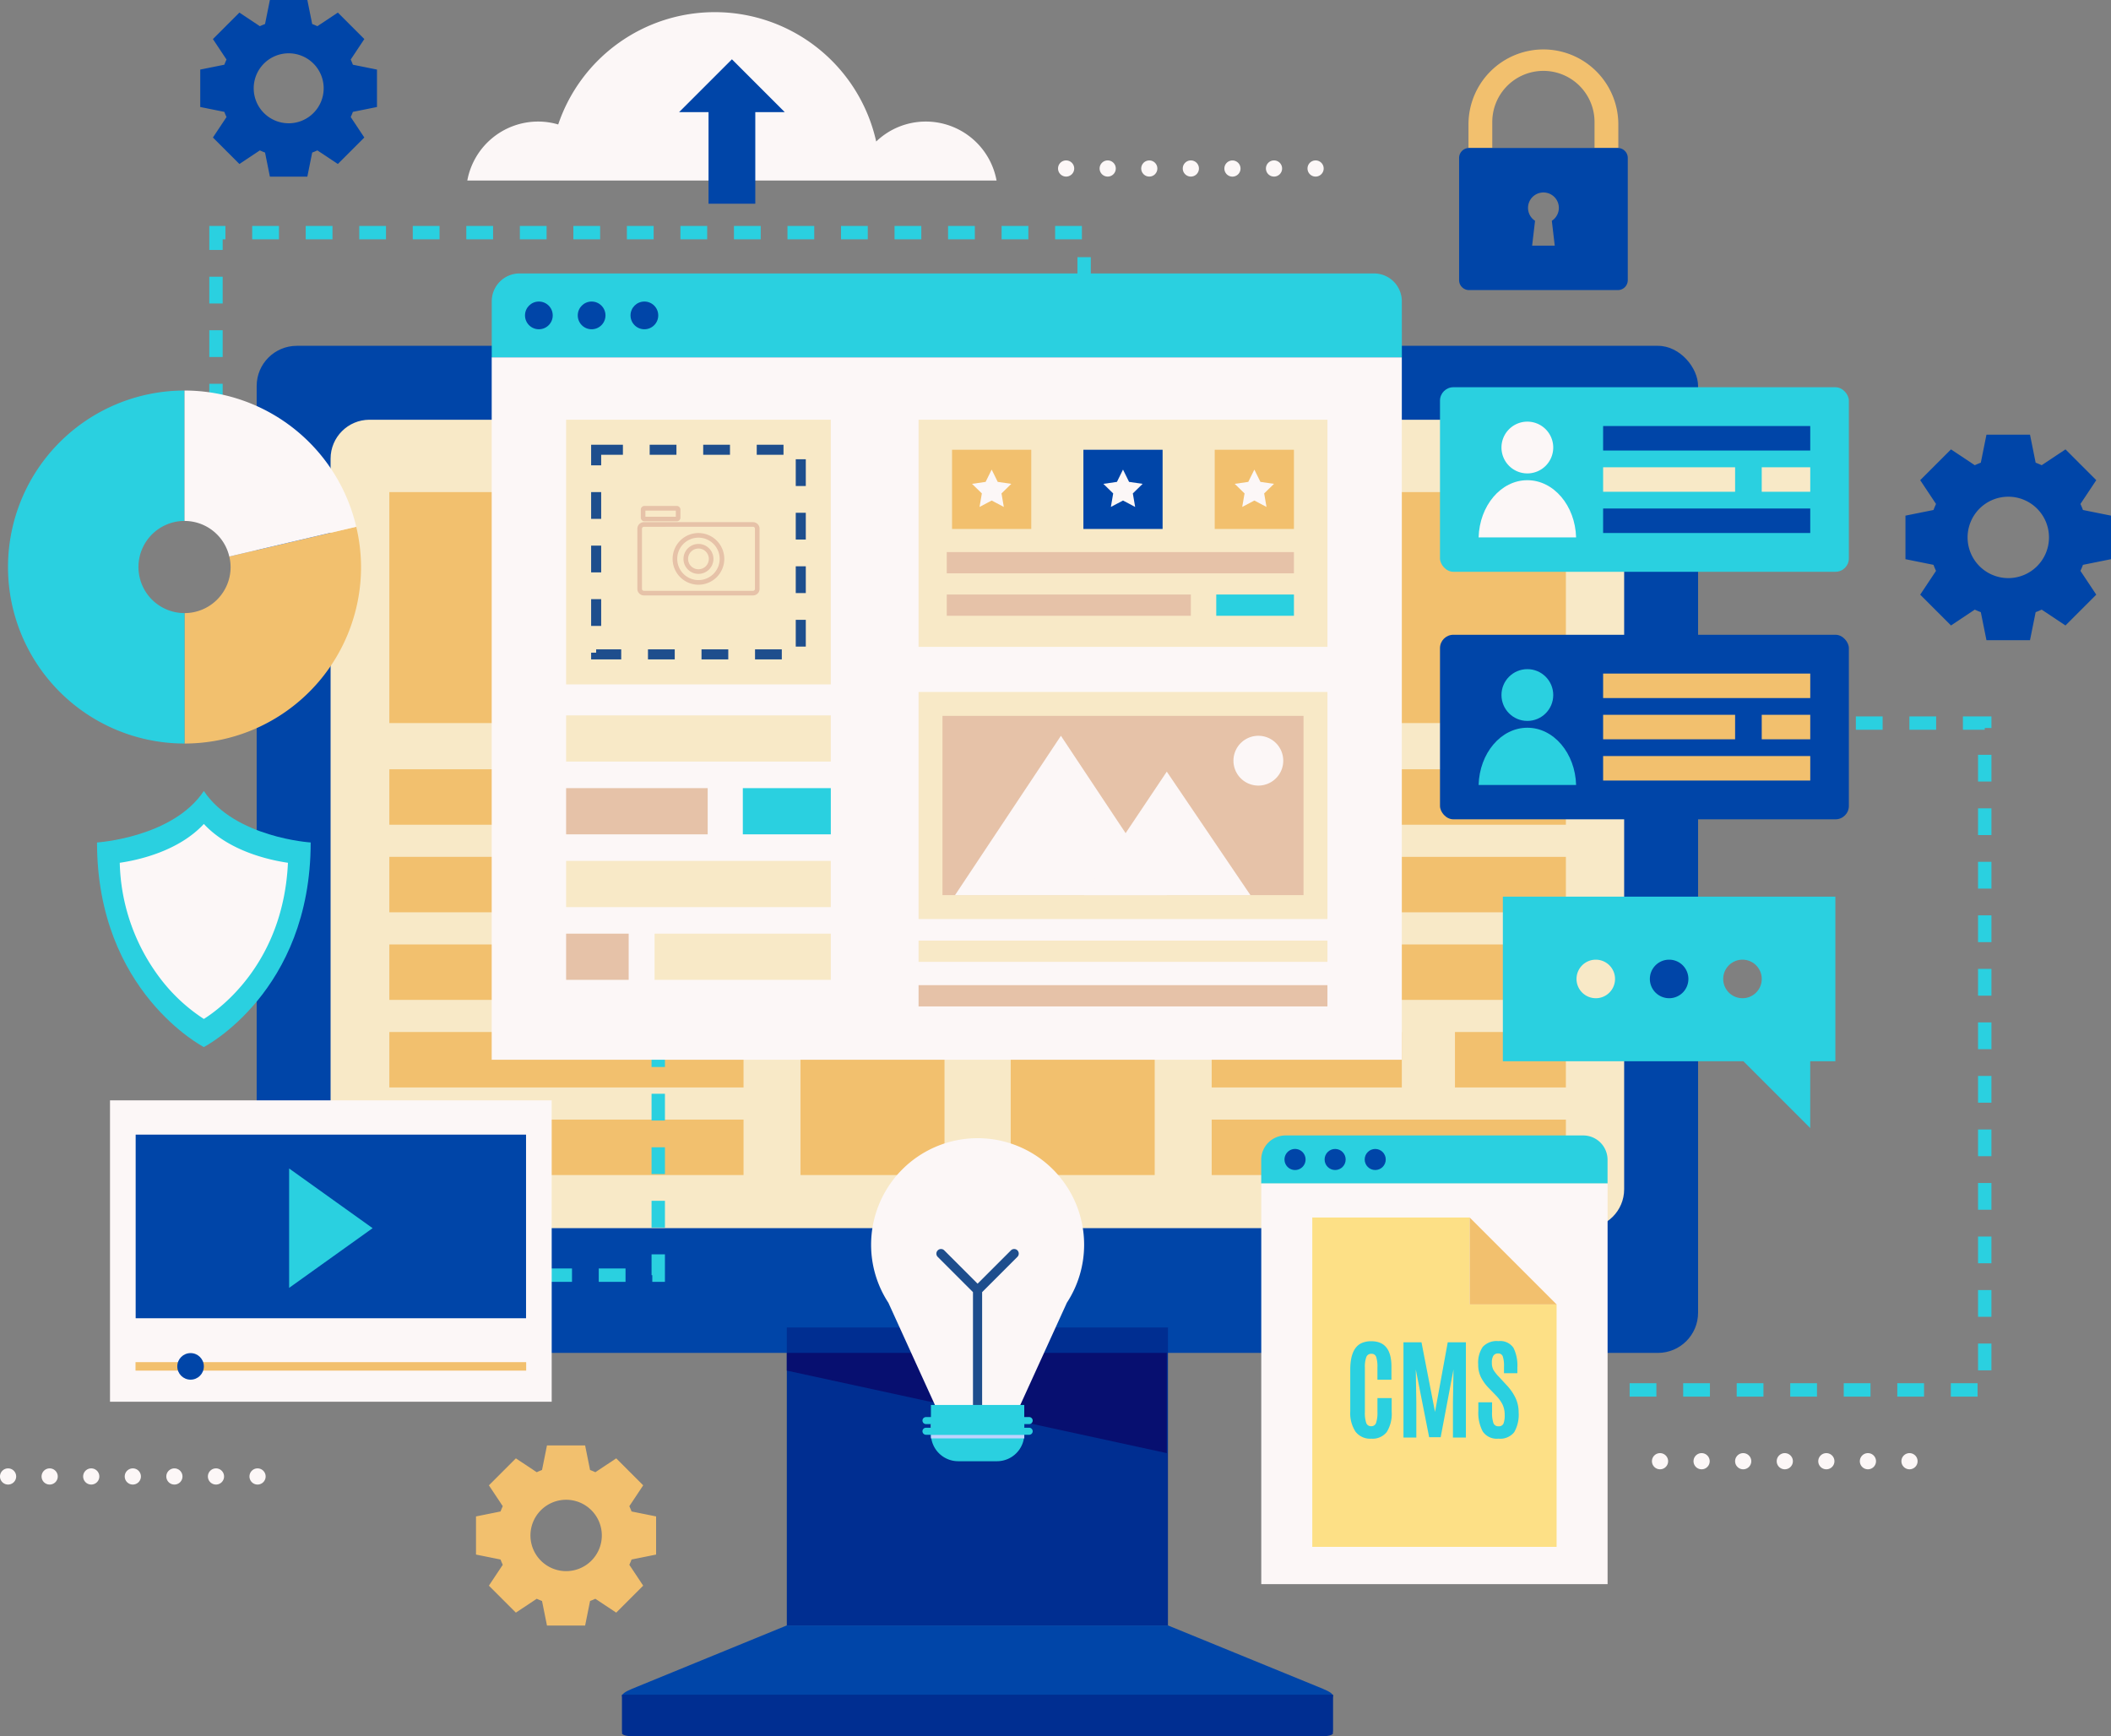 <svg xmlns="http://www.w3.org/2000/svg" width="230.703" height="189.766" viewBox="0 0 230.703 189.766">
  <rect x="0" y="0" width="230.703" height="189.766" fill="#808080" stroke="none"/>
  <g id="Grupo_86244" data-name="Grupo 86244" transform="translate(369.658 -26.038)">
    <g id="Grupo_86450" data-name="Grupo 86450" transform="translate(-369.658 26.038)">
      <g id="Grupo_86358" data-name="Grupo 86358" transform="translate(28.051 37.795)">
        <rect id="Rectángulo_15930" data-name="Rectángulo 15930" width="157.525" height="110.066" rx="4.387" fill="#0045a8"/>
        <g id="Grupo_86357" data-name="Grupo 86357" transform="translate(8.078 8.078)">
          <rect id="Rectángulo_15931" data-name="Rectángulo 15931" width="141.369" height="88.355" rx="4.255" fill="#f8e9c7"/>
          <g id="Grupo_86356" data-name="Grupo 86356" transform="translate(6.421 7.909)">
            <g id="Grupo_86349" data-name="Grupo 86349">
              <rect id="Rectángulo_15932" data-name="Rectángulo 15932" width="38.708" height="25.244" fill="#f2c06e"/>
              <rect id="Rectángulo_15933" data-name="Rectángulo 15933" width="38.708" height="6.059" transform="translate(0 30.294)" fill="#f2c06e"/>
              <rect id="Rectángulo_15934" data-name="Rectángulo 15934" width="38.708" height="6.059" transform="translate(0 39.865)" fill="#f2c06e"/>
              <rect id="Rectángulo_15935" data-name="Rectángulo 15935" width="38.708" height="6.059" transform="translate(0 49.438)" fill="#f2c06e"/>
              <rect id="Rectángulo_15936" data-name="Rectángulo 15936" width="38.708" height="6.059" transform="translate(0 59.009)" fill="#f2c06e"/>
              <g id="Grupo_86348" data-name="Grupo 86348" transform="translate(0 68.581)">
                <rect id="Rectángulo_15937" data-name="Rectángulo 15937" width="11.187" height="6.059" fill="#f2c06e"/>
                <rect id="Rectángulo_15938" data-name="Rectángulo 15938" width="23.735" height="6.059" transform="translate(14.974)" fill="#f2c06e"/>
              </g>
            </g>
            <g id="Grupo_86352" data-name="Grupo 86352" transform="translate(44.935)">
              <g id="Grupo_86350" data-name="Grupo 86350" transform="translate(0 59.009)">
                <rect id="Rectángulo_15939" data-name="Rectángulo 15939" width="15.736" height="15.631" fill="#f2c06e"/>
                <rect id="Rectángulo_15940" data-name="Rectángulo 15940" width="15.736" height="15.631" transform="translate(22.972)" fill="#f2c06e"/>
              </g>
              <g id="Grupo_86351" data-name="Grupo 86351">
                <rect id="Rectángulo_15941" data-name="Rectángulo 15941" width="38.708" height="6.059" transform="translate(0 30.294)" fill="#f2c06e"/>
                <rect id="Rectángulo_15942" data-name="Rectángulo 15942" width="38.708" height="6.059" transform="translate(0 39.865)" fill="#f2c06e"/>
                <rect id="Rectángulo_15943" data-name="Rectángulo 15943" width="38.708" height="6.059" transform="translate(0 49.438)" fill="#f2c06e"/>
                <rect id="Rectángulo_15944" data-name="Rectángulo 15944" width="38.708" height="25.244" fill="#f2c06e"/>
              </g>
            </g>
            <g id="Grupo_86355" data-name="Grupo 86355" transform="translate(89.871)">
              <g id="Grupo_86354" data-name="Grupo 86354" transform="translate(0 30.294)">
                <rect id="Rectángulo_15945" data-name="Rectángulo 15945" width="38.708" height="6.059" fill="#f2c06e"/>
                <rect id="Rectángulo_15946" data-name="Rectángulo 15946" width="38.708" height="6.059" transform="translate(0 9.572)" fill="#f2c06e"/>
                <rect id="Rectángulo_15947" data-name="Rectángulo 15947" width="38.708" height="6.059" transform="translate(0 19.144)" fill="#f2c06e"/>
                <g id="Grupo_86353" data-name="Grupo 86353" transform="translate(0 28.715)">
                  <rect id="Rectángulo_15948" data-name="Rectángulo 15948" width="20.779" height="6.059" fill="#f2c06e"/>
                  <rect id="Rectángulo_15949" data-name="Rectángulo 15949" width="12.122" height="6.059" transform="translate(26.585)" fill="#f2c06e"/>
                </g>
                <rect id="Rectángulo_15950" data-name="Rectángulo 15950" width="38.708" height="6.059" transform="translate(0 38.288)" fill="#f2c06e"/>
              </g>
              <rect id="Rectángulo_15951" data-name="Rectángulo 15951" width="38.708" height="25.244" fill="#f2c06e"/>
            </g>
          </g>
        </g>
      </g>
      <g id="Grupo_86361" data-name="Grupo 86361" transform="translate(67.97 145.083)">
        <g id="Grupo_86360" data-name="Grupo 86360">
          <rect id="Rectángulo_15952" data-name="Rectángulo 15952" width="41.653" height="32.565" transform="translate(18.018)" fill="#002e91"/>
          <g id="Grupo_86359" data-name="Grupo 86359" transform="translate(0 32.565)">
            <path id="Trazado_139939" data-name="Trazado 139939" d="M-214.585,283.3h-38.624l-16.924,6.932c-1.542.631-1.44,1.147.226,1.147h75.076c1.667,0,1.767-.516.226-1.147l-16.95-6.932Z" transform="translate(271.226 -283.303)" fill="#0045a8"/>
            <path id="Trazado_139940" data-name="Trazado 139940" d="M-193.511,294.264h-77.715v4.044h.047c-.2.3.233.5,1.272.5h75.076c1.04,0,1.469-.2,1.272-.5h.048Z" transform="translate(271.226 -286.695)" fill="#002e91"/>
          </g>
        </g>
        <path id="Trazado_139941" data-name="Trazado 139941" d="M-245.134,240.165V242.1l41.527,9.02V240.165Z" transform="translate(263.151 -237.388)" fill="#070f70"/>
      </g>
      <g id="Grupo_86449" data-name="Grupo 86449">
        <g id="Grupo_86365" data-name="Grupo 86365" transform="translate(0 17.532)">
          <g id="Grupo_86362" data-name="Grupo 86362" transform="translate(115.629)">
            <path id="Trazado_139942" data-name="Trazado 139942" d="M-200.441,52.311a.883.883,0,0,1-.883.884.884.884,0,0,1-.884-.884.884.884,0,0,1,.884-.883A.883.883,0,0,1-200.441,52.311Z" transform="translate(202.208 -51.428)" fill="#fcf7f7"/>
            <path id="Trazado_139943" data-name="Trazado 139943" d="M-193.86,52.311a.884.884,0,0,1-.884.884.884.884,0,0,1-.883-.884.884.884,0,0,1,.883-.883A.884.884,0,0,1-193.86,52.311Z" transform="translate(200.171 -51.428)" fill="#fcf7f7"/>
            <circle id="Elipse_4436" data-name="Elipse 4436" cx="0.884" cy="0.884" r="0.884" transform="translate(9.088)" fill="#fcf7f7"/>
            <path id="Trazado_139944" data-name="Trazado 139944" d="M-180.7,52.311a.884.884,0,0,1-.884.884.884.884,0,0,1-.883-.884.884.884,0,0,1,.883-.883A.884.884,0,0,1-180.7,52.311Z" transform="translate(196.098 -51.428)" fill="#fcf7f7"/>
            <path id="Trazado_139945" data-name="Trazado 139945" d="M-174.119,52.311A.884.884,0,0,1-175,53.2a.884.884,0,0,1-.884-.884.884.884,0,0,1,.884-.883A.884.884,0,0,1-174.119,52.311Z" transform="translate(194.062 -51.428)" fill="#fcf7f7"/>
            <path id="Trazado_139946" data-name="Trazado 139946" d="M-167.538,52.311a.884.884,0,0,1-.884.884.884.884,0,0,1-.883-.884.884.884,0,0,1,.883-.883A.884.884,0,0,1-167.538,52.311Z" transform="translate(192.025 -51.428)" fill="#fcf7f7"/>
            <path id="Trazado_139947" data-name="Trazado 139947" d="M-160.958,52.311a.884.884,0,0,1-.883.884.884.884,0,0,1-.884-.884.884.884,0,0,1,.884-.883A.884.884,0,0,1-160.958,52.311Z" transform="translate(189.989 -51.428)" fill="#fcf7f7"/>
          </g>
          <g id="Grupo_86363" data-name="Grupo 86363" transform="translate(0 142.95)">
            <path id="Trazado_139948" data-name="Trazado 139948" d="M-367.891,259.327a.884.884,0,0,1-.883.884.884.884,0,0,1-.884-.884.884.884,0,0,1,.884-.883A.884.884,0,0,1-367.891,259.327Z" transform="translate(369.658 -258.444)" fill="#fcf7f7"/>
            <path id="Trazado_139949" data-name="Trazado 139949" d="M-361.31,259.327a.884.884,0,0,1-.884.884.884.884,0,0,1-.884-.884.884.884,0,0,1,.884-.883A.884.884,0,0,1-361.31,259.327Z" transform="translate(367.622 -258.444)" fill="#fcf7f7"/>
            <path id="Trazado_139950" data-name="Trazado 139950" d="M-354.73,259.327a.884.884,0,0,1-.884.884.884.884,0,0,1-.883-.884.883.883,0,0,1,.883-.883A.884.884,0,0,1-354.73,259.327Z" transform="translate(365.585 -258.444)" fill="#fcf7f7"/>
            <path id="Trazado_139951" data-name="Trazado 139951" d="M-348.15,259.327a.883.883,0,0,1-.883.884.884.884,0,0,1-.884-.884.884.884,0,0,1,.884-.883A.883.883,0,0,1-348.15,259.327Z" transform="translate(363.549 -258.444)" fill="#fcf7f7"/>
            <path id="Trazado_139952" data-name="Trazado 139952" d="M-341.569,259.327a.884.884,0,0,1-.884.884.884.884,0,0,1-.883-.884.884.884,0,0,1,.883-.883A.884.884,0,0,1-341.569,259.327Z" transform="translate(361.512 -258.444)" fill="#fcf7f7"/>
            <path id="Trazado_139953" data-name="Trazado 139953" d="M-334.989,259.327a.883.883,0,0,1-.883.884.884.884,0,0,1-.884-.884.884.884,0,0,1,.884-.883A.883.883,0,0,1-334.989,259.327Z" transform="translate(359.476 -258.444)" fill="#fcf7f7"/>
            <path id="Trazado_139954" data-name="Trazado 139954" d="M-328.408,259.327a.884.884,0,0,1-.884.884.884.884,0,0,1-.883-.884.884.884,0,0,1,.883-.883A.884.884,0,0,1-328.408,259.327Z" transform="translate(357.439 -258.444)" fill="#fcf7f7"/>
          </g>
          <g id="Grupo_86364" data-name="Grupo 86364" transform="translate(180.535 141.283)">
            <path id="Trazado_139955" data-name="Trazado 139955" d="M-106.445,256.914a.884.884,0,0,1-.883.883.884.884,0,0,1-.884-.883.884.884,0,0,1,.884-.884A.884.884,0,0,1-106.445,256.914Z" transform="translate(108.212 -256.03)" fill="#fcf7f7"/>
            <path id="Trazado_139956" data-name="Trazado 139956" d="M-99.864,256.914a.884.884,0,0,1-.884.883.884.884,0,0,1-.883-.883.884.884,0,0,1,.883-.884A.884.884,0,0,1-99.864,256.914Z" transform="translate(106.175 -256.03)" fill="#fcf7f7"/>
            <path id="Trazado_139957" data-name="Trazado 139957" d="M-93.284,256.914a.884.884,0,0,1-.883.883.884.884,0,0,1-.884-.883.884.884,0,0,1,.884-.884A.884.884,0,0,1-93.284,256.914Z" transform="translate(104.139 -256.03)" fill="#fcf7f7"/>
            <path id="Trazado_139958" data-name="Trazado 139958" d="M-86.7,256.914a.884.884,0,0,1-.884.883.884.884,0,0,1-.883-.883.884.884,0,0,1,.883-.884A.884.884,0,0,1-86.7,256.914Z" transform="translate(102.102 -256.03)" fill="#fcf7f7"/>
            <path id="Trazado_139959" data-name="Trazado 139959" d="M-80.123,256.914a.884.884,0,0,1-.883.883.884.884,0,0,1-.884-.883.884.884,0,0,1,.884-.884A.884.884,0,0,1-80.123,256.914Z" transform="translate(100.066 -256.03)" fill="#fcf7f7"/>
            <path id="Trazado_139960" data-name="Trazado 139960" d="M-73.542,256.914a.884.884,0,0,1-.884.883.884.884,0,0,1-.883-.883.884.884,0,0,1,.883-.884A.884.884,0,0,1-73.542,256.914Z" transform="translate(98.029 -256.03)" fill="#fcf7f7"/>
            <path id="Trazado_139961" data-name="Trazado 139961" d="M-66.962,256.914a.884.884,0,0,1-.883.883.884.884,0,0,1-.884-.883.884.884,0,0,1,.884-.884A.884.884,0,0,1-66.962,256.914Z" transform="translate(95.993 -256.03)" fill="#fcf7f7"/>
          </g>
        </g>
        <rect id="Rectángulo_15953" data-name="Rectángulo 15953" width="10.204" height="0.397" transform="translate(101.738 155.642)" fill="#bed3fd" style="mix-blend-mode: multiply;isolation: isolate"/>
        <g id="Grupo_86375" data-name="Grupo 86375" transform="translate(21.899)">
          <g id="Grupo_86372" data-name="Grupo 86372">
            <g id="Grupo_86367" data-name="Grupo 86367">
              <g id="Grupo_86366" data-name="Grupo 86366">
                <path id="Trazado_139962" data-name="Trazado 139962" d="M-318.645,37.733V33.642l-2.634-.531h0c-.07-.193-.151-.381-.236-.566l0,0,1.487-2.238-2.893-2.893-2.238,1.487,0,0c-.185-.086-.374-.166-.566-.237h0l-.531-2.634h-4.091l-.531,2.634h0c-.193.07-.381.151-.566.237l0,0-2.238-1.487-2.893,2.893,1.487,2.238,0,0c-.086.185-.166.374-.237.566h0l-2.634.531v4.091l2.634.531h0c.07.193.151.381.237.566l0,0-1.487,2.238,2.893,2.893,2.238-1.487,0,0c.185.086.374.166.566.237h0l.531,2.634h4.091l.531-2.634h0c.193-.07.381-.151.566-.237l0,0,2.238,1.487,2.893-2.893-1.487-2.238,0,0c.086-.185.166-.374.236-.566h0Zm-9.649,1.778a3.824,3.824,0,0,1-3.824-3.823,3.824,3.824,0,0,1,3.824-3.824,3.824,3.824,0,0,1,3.823,3.824A3.823,3.823,0,0,1-328.295,39.512Z" transform="translate(337.945 -26.038)" fill="#0045a8"/>
              </g>
            </g>
            <g id="Grupo_86369" data-name="Grupo 86369" transform="translate(186.356 47.51)">
              <g id="Grupo_86368" data-name="Grupo 86368" transform="translate(0)">
                <path id="Trazado_139963" data-name="Trazado 139963" d="M-45.622,108.445v-4.759l-3.064-.617h0c-.082-.224-.175-.443-.276-.659l0,0,1.73-2.6-3.365-3.365-2.6,1.73,0,0c-.215-.1-.434-.193-.659-.275h0l-.618-3.065h-4.758l-.618,3.065h0c-.224.082-.443.175-.659.275l0,0-2.6-1.73-3.365,3.365,1.73,2.6,0,0c-.1.215-.193.434-.276.659h0l-3.064.617v4.759l3.064.618h0c.082.224.175.443.276.659l0,0-1.73,2.6,3.365,3.366,2.6-1.73,0,0c.215.1.434.193.659.276h0l.618,3.064h4.758l.618-3.064h0c.224-.083.444-.175.659-.276l0,0,2.6,1.73,3.365-3.366-1.73-2.6,0,0c.1-.215.193-.434.276-.659h0Zm-11.225,2.068a4.448,4.448,0,0,1-4.448-4.448,4.448,4.448,0,0,1,4.448-4.448,4.447,4.447,0,0,1,4.448,4.448A4.447,4.447,0,0,1-56.846,110.513Z" transform="translate(68.07 -94.841)" fill="#0045a8"/>
              </g>
            </g>
            <g id="Grupo_86371" data-name="Grupo 86371" transform="translate(30.138 157.984)">
              <g id="Grupo_86370" data-name="Grupo 86370" transform="translate(0 0)">
                <path id="Trazado_139964" data-name="Trazado 139964" d="M-274.634,266.742v-4.169l-2.684-.541h0c-.072-.2-.153-.389-.241-.577l0,0,1.515-2.28-2.948-2.948-2.281,1.515,0,0c-.188-.088-.38-.169-.577-.241h0l-.541-2.684h-4.169l-.541,2.684h0c-.2.072-.389.153-.577.241l0,0-2.281-1.515-2.948,2.948,1.516,2.28,0,0c-.088.188-.169.38-.242.577h0l-2.684.541v4.169l2.684.541h0c.072.2.154.389.242.577l0,0-1.516,2.28,2.948,2.948,2.281-1.515,0,0c.189.088.381.169.577.241h0l.541,2.684h4.169l.541-2.684h0c.2-.072.388-.153.577-.241l0,0,2.281,1.515,2.948-2.948-1.515-2.28,0,0c.088-.189.169-.38.241-.577h0Zm-9.832,1.811a3.9,3.9,0,0,1-3.9-3.9,3.9,3.9,0,0,1,3.9-3.9,3.9,3.9,0,0,1,3.9,3.9A3.9,3.9,0,0,1-284.467,268.553Z" transform="translate(294.3 -254.825)" fill="#f2c06e"/>
              </g>
            </g>
          </g>
          <g id="Grupo_86373" data-name="Grupo 86373" transform="translate(137.561 5.402)">
            <path id="Trazado_139965" data-name="Trazado 139965" d="M-129.058,33.861h0a8.192,8.192,0,0,0-8.192,8.192v2.582h2.6V41.792a5.587,5.587,0,0,1,5.587-5.587h0a5.587,5.587,0,0,1,5.588,5.587v2.843h2.6V42.053A8.192,8.192,0,0,0-129.058,33.861Z" transform="translate(138.275 -33.861)" fill="#f2c06e"/>
            <path id="Trazado_139966" data-name="Trazado 139966" d="M-121.386,49.464h-16.263a1.086,1.086,0,0,0-1.085,1.086V63.906a1.086,1.086,0,0,0,1.085,1.086h16.263a1.086,1.086,0,0,0,1.085-1.086V50.55A1.086,1.086,0,0,0-121.386,49.464Zm-6.895,10.669h-2.473l.32-2.714a1.684,1.684,0,0,1-.768-1.412,1.684,1.684,0,0,1,1.684-1.684,1.684,1.684,0,0,1,1.685,1.684,1.682,1.682,0,0,1-.768,1.412Z" transform="translate(138.734 -38.69)" fill="#0045a8"/>
          </g>
          <g id="Grupo_86374" data-name="Grupo 86374" transform="translate(29.169 1.328)">
            <path id="Trazado_139967" data-name="Trazado 139967" d="M-237.862,46.36H-295.7a7.873,7.873,0,0,1,7.734-6.442,7.718,7.718,0,0,1,2.2.319A18.056,18.056,0,0,1-268.65,27.961,18.068,18.068,0,0,1-251.015,42.1a7.812,7.812,0,0,1,5.425-2.182A7.865,7.865,0,0,1-237.862,46.36Z" transform="translate(295.703 -27.961)" fill="#fcf7f7"/>
            <path id="Trazado_139968" data-name="Trazado 139968" d="M-250.635,41.2l-5.775-5.775-5.775,5.775h3.22V51.21h5.11V41.2Z" transform="translate(285.33 -30.271)" fill="#0045a8"/>
          </g>
        </g>
        <g id="Grupo_86401" data-name="Grupo 86401" transform="translate(137.839 42.322)">
          <path id="Trazado_139969" data-name="Trazado 139969" d="M-120.216,213.364h44.657V140.481H-94.627" transform="translate(154.624 -103.777)" fill="none" stroke="#2ad0e0" stroke-miterlimit="10" stroke-width="1.462" stroke-dasharray="2.925 2.925"/>
          <g id="Grupo_86376" data-name="Grupo 86376" transform="translate(26.402 55.674)">
            <path id="Trazado_139970" data-name="Trazado 139970" d="M-131.81,167.953v17.992h26.292l7.3,7.3v-7.3h2.747V167.953Zm10.156,11.1a2.106,2.106,0,0,1-2.106-2.106,2.106,2.106,0,0,1,2.106-2.106,2.106,2.106,0,0,1,2.105,2.106A2.105,2.105,0,0,1-121.654,179.055Zm8.016,0a2.106,2.106,0,0,1-2.106-2.106,2.106,2.106,0,0,1,2.106-2.106,2.106,2.106,0,0,1,2.105,2.106A2.105,2.105,0,0,1-113.639,179.055Zm8.016,0a2.106,2.106,0,0,1-2.106-2.106,2.106,2.106,0,0,1,2.106-2.106,2.106,2.106,0,0,1,2.105,2.106A2.105,2.105,0,0,1-105.623,179.055Z" transform="translate(131.81 -167.953)" fill="#2ad0e0"/>
          </g>
          <g id="Grupo_86382" data-name="Grupo 86382" transform="translate(19.533)">
            <g id="Grupo_86381" data-name="Grupo 86381">
              <rect id="Rectángulo_15954" data-name="Rectángulo 15954" width="44.683" height="20.169" rx="1.462" fill="#2ad0e0"/>
              <g id="Grupo_86380" data-name="Grupo 86380" transform="translate(4.22 3.757)">
                <g id="Grupo_86377" data-name="Grupo 86377">
                  <path id="Trazado_139971" data-name="Trazado 139971" d="M-126.37,95.6a2.829,2.829,0,0,1-2.829,2.829,2.829,2.829,0,0,1-2.828-2.829,2.829,2.829,0,0,1,2.828-2.829A2.829,2.829,0,0,1-126.37,95.6Z" transform="translate(134.525 -92.768)" fill="#fcf7f7"/>
                  <path id="Trazado_139972" data-name="Trazado 139972" d="M-124.991,108.293c-.1-3.473-2.442-6.253-5.327-6.253s-5.229,2.781-5.327,6.253Z" transform="translate(135.645 -95.637)" fill="#fcf7f7"/>
                </g>
                <g id="Grupo_86379" data-name="Grupo 86379" transform="translate(13.607 0.483)">
                  <rect id="Rectángulo_15955" data-name="Rectángulo 15955" width="22.636" height="2.677" fill="#0045a8"/>
                  <g id="Grupo_86378" data-name="Grupo 86378" transform="translate(0 4.507)">
                    <rect id="Rectángulo_15956" data-name="Rectángulo 15956" width="14.424" height="2.677" fill="#f8e9c7"/>
                    <rect id="Rectángulo_15957" data-name="Rectángulo 15957" width="5.302" height="2.677" transform="translate(17.334)" fill="#f8e9c7"/>
                  </g>
                  <rect id="Rectángulo_15958" data-name="Rectángulo 15958" width="22.636" height="2.677" transform="translate(0 9.014)" fill="#0045a8"/>
                </g>
              </g>
            </g>
          </g>
          <g id="Grupo_86389" data-name="Grupo 86389" transform="translate(19.533 27.053)">
            <g id="Grupo_86388" data-name="Grupo 86388">
              <rect id="Rectángulo_15959" data-name="Rectángulo 15959" width="44.683" height="20.169" rx="1.462" fill="#0045a8"/>
              <g id="Grupo_86387" data-name="Grupo 86387" transform="translate(4.22 3.757)">
                <g id="Grupo_86384" data-name="Grupo 86384">
                  <g id="Grupo_86383" data-name="Grupo 86383">
                    <circle id="Elipse_4437" data-name="Elipse 4437" cx="2.829" cy="2.829" r="2.829" transform="translate(2.498)" fill="#2ad0e0"/>
                    <path id="Trazado_139973" data-name="Trazado 139973" d="M-124.991,147.47c-.1-3.473-2.442-6.253-5.327-6.253s-5.229,2.781-5.327,6.253Z" transform="translate(135.645 -134.814)" fill="#2ad0e0"/>
                  </g>
                </g>
                <g id="Grupo_86386" data-name="Grupo 86386" transform="translate(13.607 0.483)">
                  <rect id="Rectángulo_15960" data-name="Rectángulo 15960" width="22.636" height="2.677" fill="#f2c06e"/>
                  <g id="Grupo_86385" data-name="Grupo 86385" transform="translate(0 4.507)">
                    <rect id="Rectángulo_15961" data-name="Rectángulo 15961" width="14.424" height="2.677" fill="#f2c06e"/>
                    <rect id="Rectángulo_15962" data-name="Rectángulo 15962" width="5.302" height="2.677" transform="translate(17.334)" fill="#f2c06e"/>
                  </g>
                  <rect id="Rectángulo_15963" data-name="Rectángulo 15963" width="22.636" height="2.677" transform="translate(0 9.014)" fill="#f2c06e"/>
                </g>
              </g>
            </g>
          </g>
          <g id="Grupo_86400" data-name="Grupo 86400" transform="translate(0 81.774)">
            <g id="Grupo_86399" data-name="Grupo 86399">
              <g id="Grupo_86392" data-name="Grupo 86392">
                <g id="Grupo_86390" data-name="Grupo 86390">
                  <path id="Trazado_139974" data-name="Trazado 139974" d="M-132.2,208.409a2.659,2.659,0,0,0-2.659-2.659h-32.531a2.659,2.659,0,0,0-2.659,2.659V211H-132.2Z" transform="translate(170.044 -205.75)" fill="#2ad0e0"/>
                  <rect id="Rectángulo_15964" data-name="Rectángulo 15964" width="37.848" height="43.785" transform="translate(0 5.252)" fill="#fcf7f7"/>
                </g>
                <g id="Grupo_86391" data-name="Grupo 86391" transform="translate(2.54 1.475)">
                  <path id="Trazado_139975" data-name="Trazado 139975" d="M-164.063,209.037a1.151,1.151,0,0,1-1.151,1.151,1.151,1.151,0,0,1-1.151-1.151,1.151,1.151,0,0,1,1.151-1.151A1.151,1.151,0,0,1-164.063,209.037Z" transform="translate(166.365 -207.886)" fill="#0045a8"/>
                  <circle id="Elipse_4438" data-name="Elipse 4438" cx="1.151" cy="1.151" r="1.151" transform="translate(4.382)" fill="#0045a8"/>
                  <circle id="Elipse_4439" data-name="Elipse 4439" cx="1.151" cy="1.151" r="1.151" transform="translate(8.763)" fill="#0045a8"/>
                </g>
              </g>
              <g id="Grupo_86398" data-name="Grupo 86398" transform="translate(5.573 8.96)">
                <g id="Grupo_86395" data-name="Grupo 86395">
                  <g id="Grupo_86394" data-name="Grupo 86394">
                    <g id="Grupo_86393" data-name="Grupo 86393">
                      <path id="Trazado_139976" data-name="Trazado 139976" d="M-135.271,228.23v26.5h-26.7v-36h17.2v9.5Z" transform="translate(161.973 -218.725)" fill="#fde086"/>
                      <path id="Trazado_139977" data-name="Trazado 139977" d="M-127.563,228.23h-9.5v-9.5Z" transform="translate(154.266 -218.725)" fill="#f2c06e"/>
                    </g>
                  </g>
                </g>
                <g id="Grupo_86397" data-name="Grupo 86397" transform="translate(4.151 13.523)">
                  <g id="Grupo_86396" data-name="Grupo 86396">
                    <path id="Trazado_139978" data-name="Trazado 139978" d="M-151.974,248.242a1.969,1.969,0,0,1-1.692.725,2.006,2.006,0,0,1-1.724-.772,3.7,3.7,0,0,1-.571-2.222v-4.538q0-2.325,1.219-2.905a2.535,2.535,0,0,1,1.089-.213q2.195,0,2.194,2.769v1.431h-1.532v-1.331a3.439,3.439,0,0,0-.136-1.15.52.52,0,0,0-.532-.346.552.552,0,0,0-.55.367,3.087,3.087,0,0,0-.154,1.124v4.863a3.457,3.457,0,0,0,.148,1.2.536.536,0,0,0,.538.361.538.538,0,0,0,.539-.367,3.543,3.543,0,0,0,.148-1.213v-1.491h1.556v1.474A3.752,3.752,0,0,1-151.974,248.242Z" transform="translate(155.962 -238.311)" fill="#2ad0e0"/>
                    <path id="Trazado_139979" data-name="Trazado 139979" d="M-147.539,248.9V238.488h1.97l1.479,7.609,1.39-7.609h1.983V248.9h-1.414V245.02l.059-3.562-1.4,7.4h-1.26l-1.461-7.4.059,3.562V248.9Z" transform="translate(153.355 -238.364)" fill="#2ad0e0"/>
                    <path id="Trazado_139980" data-name="Trazado 139980" d="M-135.695,245.917v-.929h1.5v1.047a3.5,3.5,0,0,0,.148,1.222.55.55,0,0,0,.557.352.535.535,0,0,0,.541-.29,2.451,2.451,0,0,0,.133-.947,2.6,2.6,0,0,0-.236-1.145,4.077,4.077,0,0,0-.752-1.021l-.769-.793a4.749,4.749,0,0,1-.838-1.166,3.114,3.114,0,0,1-.3-1.4,3.062,3.062,0,0,1,.5-1.918,2.063,2.063,0,0,1,1.71-.627,1.742,1.742,0,0,1,1.642.731,4.28,4.28,0,0,1,.429,2.133v.645h-1.461v-.745a3.216,3.216,0,0,0-.131-1.086.491.491,0,0,0-.5-.328.588.588,0,0,0-.532.249,1.374,1.374,0,0,0-.162.745,1.621,1.621,0,0,0,.166.793,4.258,4.258,0,0,0,.6.758l.858.929a5.46,5.46,0,0,1,.974,1.414,3.7,3.7,0,0,1,.328,1.562,3.793,3.793,0,0,1-.491,2.16,1.957,1.957,0,0,1-1.719.7,1.849,1.849,0,0,1-1.71-.778A4.345,4.345,0,0,1-135.695,245.917Z" transform="translate(149.694 -238.308)" fill="#2ad0e0"/>
                  </g>
                </g>
              </g>
            </g>
          </g>
        </g>
        <g id="Grupo_86407" data-name="Grupo 86407" transform="translate(0.877 25.425)">
          <path id="Trazado_139981" data-name="Trazado 139981" d="M-335.476,82.3V62.857H-240.6V71.9" transform="translate(358.203 -62.857)" fill="none" stroke="#2ad0e0" stroke-miterlimit="10" stroke-width="1.462" stroke-dasharray="2.925 2.925"/>
          <g id="Grupo_86403" data-name="Grupo 86403" transform="translate(0 17.257)">
            <g id="Grupo_86402" data-name="Grupo 86402">
              <path id="Trazado_139982" data-name="Trazado 139982" d="M-335.562,112.662a4.993,4.993,0,0,1,.144,1.148,5.035,5.035,0,0,1-5.035,5.035V133.1a19.29,19.29,0,0,0,19.29-19.29,19.271,19.271,0,0,0-.525-4.4Z" transform="translate(359.743 -94.52)" fill="#f2c06e"/>
              <path id="Trazado_139983" data-name="Trazado 139983" d="M-354.133,107.138A5.035,5.035,0,0,1-349.1,102.1V87.848a19.29,19.29,0,0,0-19.29,19.29,19.29,19.29,0,0,0,19.29,19.29V112.173A5.036,5.036,0,0,1-354.133,107.138Z" transform="translate(368.388 -87.848)" fill="#2ad0e0"/>
              <path id="Trazado_139984" data-name="Trazado 139984" d="M-335.562,105.99l13.874-3.254a19.283,19.283,0,0,0-18.765-14.888V102.1A5.027,5.027,0,0,1-335.562,105.99Z" transform="translate(359.743 -87.848)" fill="#fcf7f7"/>
            </g>
          </g>
          <g id="Grupo_86406" data-name="Grupo 86406" transform="translate(9.726 61.023)">
            <g id="Grupo_86405" data-name="Grupo 86405">
              <g id="Grupo_86404" data-name="Grupo 86404">
                <path id="Trazado_139985" data-name="Trazado 139985" d="M-342.628,151.229c-3.39,5.1-11.675,5.627-11.675,5.627,0,16.357,11.675,22.359,11.675,22.359s11.675-6,11.675-22.359C-330.953,156.856-339.238,156.331-342.628,151.229Z" transform="translate(354.303 -151.229)" fill="#2ad0e0"/>
                <path id="Trazado_139986" data-name="Trazado 139986" d="M-341.514,177.759a18.858,18.858,0,0,1-4.423-3.991,21.72,21.72,0,0,1-4.767-13.077c2.064-.3,6.437-1.275,9.191-4.244,2.752,2.969,7.125,3.941,9.19,4.244C-332.825,171.562-339.654,176.588-341.514,177.759Z" transform="translate(353.189 -152.844)" fill="#fcf7f7"/>
              </g>
            </g>
          </g>
        </g>
        <g id="Grupo_86442" data-name="Grupo 86442" transform="translate(12.022 29.885)">
          <path id="Trazado_139987" data-name="Trazado 139987" d="M-291.837,215.311h18.2v-28" transform="translate(333.552 -105.832)" fill="none" stroke="#2ad0e0" stroke-miterlimit="10" stroke-width="1.462" stroke-dasharray="2.925 2.925"/>
          <g id="Grupo_86436" data-name="Grupo 86436" transform="translate(41.715)">
            <g id="Grupo_86435" data-name="Grupo 86435">
              <g id="Grupo_86410" data-name="Grupo 86410">
                <g id="Grupo_86408" data-name="Grupo 86408">
                  <path id="Trazado_139988" data-name="Trazado 139988" d="M-192.374,72.345a3.038,3.038,0,0,0-3.029-3.029h-93.4a3.039,3.039,0,0,0-3.029,3.029v6.143h99.463Z" transform="translate(291.837 -69.316)" fill="#2ad0e0"/>
                  <rect id="Rectángulo_15965" data-name="Rectángulo 15965" width="99.463" height="76.764" transform="translate(0 9.172)" fill="#fcf7f7"/>
                </g>
                <g id="Grupo_86409" data-name="Grupo 86409" transform="translate(3.639 3.071)">
                  <circle id="Elipse_4440" data-name="Elipse 4440" cx="1.515" cy="1.515" r="1.515" fill="#0045a8"/>
                  <circle id="Elipse_4441" data-name="Elipse 4441" cx="1.515" cy="1.515" r="1.515" transform="translate(5.765)" fill="#0045a8"/>
                  <circle id="Elipse_4442" data-name="Elipse 4442" cx="1.515" cy="1.515" r="1.515" transform="translate(11.531)" fill="#0045a8"/>
                </g>
              </g>
              <g id="Grupo_86423" data-name="Grupo 86423" transform="translate(46.65 15.988)">
                <g id="Grupo_86415" data-name="Grupo 86415" transform="translate(0 29.754)">
                  <g id="Grupo_86411" data-name="Grupo 86411" transform="translate(0 27.172)">
                    <rect id="Rectángulo_15966" data-name="Rectángulo 15966" width="44.682" height="2.324" fill="#f8e9c7"/>
                    <rect id="Rectángulo_15967" data-name="Rectángulo 15967" width="44.682" height="2.324" transform="translate(0 4.87)" fill="#e6c2a8"/>
                  </g>
                  <g id="Grupo_86414" data-name="Grupo 86414">
                    <rect id="Rectángulo_15968" data-name="Rectángulo 15968" width="44.682" height="24.814" fill="#f8e9c7"/>
                    <rect id="Rectángulo_15969" data-name="Rectángulo 15969" width="39.458" height="19.59" transform="translate(2.612 2.612)" fill="#e6c2a8"/>
                    <g id="Grupo_86413" data-name="Grupo 86413" transform="translate(3.986 4.789)">
                      <g id="Grupo_86412" data-name="Grupo 86412" transform="translate(0 0)">
                        <path id="Trazado_139989" data-name="Trazado 139989" d="M-218.507,159.907l11.571-17.413,11.57,17.413Z" transform="translate(218.507 -142.494)" fill="#fcf7f7"/>
                        <path id="Trazado_139990" data-name="Trazado 139990" d="M-198.078,161.663l9.034-13.495,9.141,13.495Z" transform="translate(212.185 -144.25)" fill="#fcf7f7"/>
                      </g>
                      <path id="Trazado_139991" data-name="Trazado 139991" d="M-169,145.215a2.722,2.722,0,0,1-2.722,2.721,2.721,2.721,0,0,1-2.721-2.721,2.721,2.721,0,0,1,2.721-2.721A2.722,2.722,0,0,1-169,145.215Z" transform="translate(204.869 -142.494)" fill="#fcf7f7"/>
                    </g>
                  </g>
                </g>
                <g id="Grupo_86422" data-name="Grupo 86422">
                  <rect id="Rectángulo_15970" data-name="Rectángulo 15970" width="44.682" height="24.824" fill="#f8e9c7"/>
                  <g id="Grupo_86421" data-name="Grupo 86421" transform="translate(3.082 3.282)">
                    <g id="Grupo_86416" data-name="Grupo 86416" transform="translate(0 11.181)">
                      <rect id="Rectángulo_15971" data-name="Rectángulo 15971" width="37.94" height="2.324" fill="#e6c2a8"/>
                      <rect id="Rectángulo_15972" data-name="Rectángulo 15972" width="8.489" height="2.324" transform="translate(29.451 4.639)" fill="#2ad0e0"/>
                      <rect id="Rectángulo_15973" data-name="Rectángulo 15973" width="26.675" height="2.324" transform="translate(0 4.639)" fill="#e6c2a8"/>
                    </g>
                    <g id="Grupo_86420" data-name="Grupo 86420" transform="translate(0.578)">
                      <g id="Grupo_86417" data-name="Grupo 86417">
                        <rect id="Rectángulo_15974" data-name="Rectángulo 15974" width="8.656" height="8.656" fill="#f2c06e"/>
                        <path id="Trazado_139992" data-name="Trazado 139992" d="M-213.673,100.36l.663,1.344,1.483.215-1.072,1.046.253,1.477-1.326-.7-1.327.7.253-1.477-1.073-1.046,1.483-.215Z" transform="translate(218.002 -98.193)" fill="#fcf7f7"/>
                      </g>
                      <g id="Grupo_86418" data-name="Grupo 86418" transform="translate(14.353)">
                        <rect id="Rectángulo_15975" data-name="Rectángulo 15975" width="8.656" height="8.656" fill="#0045a8"/>
                        <path id="Trazado_139993" data-name="Trazado 139993" d="M-192.888,100.36l.663,1.344,1.483.215-1.072,1.046.253,1.477-1.326-.7-1.327.7.253-1.477-1.073-1.046,1.483-.215Z" transform="translate(197.217 -98.193)" fill="#fcf7f7"/>
                      </g>
                      <g id="Grupo_86419" data-name="Grupo 86419" transform="translate(28.706)">
                        <rect id="Rectángulo_15976" data-name="Rectángulo 15976" width="8.656" height="8.656" fill="#f2c06e"/>
                        <path id="Trazado_139994" data-name="Trazado 139994" d="M-172.1,100.36l.663,1.344,1.483.215-1.073,1.046.253,1.477-1.326-.7-1.327.7.254-1.477-1.074-1.046,1.482-.215Z" transform="translate(176.431 -98.193)" fill="#fcf7f7"/>
                      </g>
                    </g>
                  </g>
                </g>
              </g>
              <g id="Grupo_86434" data-name="Grupo 86434" transform="translate(8.132 15.988)">
                <g id="Grupo_86426" data-name="Grupo 86426" transform="translate(0 32.313)">
                  <rect id="Rectángulo_15977" data-name="Rectángulo 15977" width="28.926" height="5.049" fill="#f8e9c7"/>
                  <g id="Grupo_86424" data-name="Grupo 86424" transform="translate(0 7.951)">
                    <rect id="Rectángulo_15978" data-name="Rectángulo 15978" width="9.614" height="5.049" transform="translate(19.312)" fill="#2ad0e0"/>
                    <rect id="Rectángulo_15979" data-name="Rectángulo 15979" width="15.472" height="5.049" fill="#e6c2a8"/>
                  </g>
                  <rect id="Rectángulo_15980" data-name="Rectángulo 15980" width="28.926" height="5.049" transform="translate(0 15.903)" fill="#f8e9c7"/>
                  <g id="Grupo_86425" data-name="Grupo 86425" transform="translate(0 23.854)">
                    <rect id="Rectángulo_15981" data-name="Rectángulo 15981" width="6.837" height="5.049" fill="#e6c2a8"/>
                    <rect id="Rectángulo_15982" data-name="Rectángulo 15982" width="19.261" height="5.049" transform="translate(9.665)" fill="#f8e9c7"/>
                  </g>
                </g>
                <g id="Grupo_86433" data-name="Grupo 86433">
                  <g id="Grupo_86427" data-name="Grupo 86427">
                    <rect id="Rectángulo_15983" data-name="Rectángulo 15983" width="28.926" height="28.926" fill="#f8e9c7"/>
                    <rect id="Rectángulo_15984" data-name="Rectángulo 15984" width="22.363" height="22.363" transform="translate(3.282 3.282)" fill="none" stroke="#1e4e8d" stroke-miterlimit="10" stroke-width="1.097" stroke-dasharray="2.925 2.925"/>
                  </g>
                  <g id="Grupo_86432" data-name="Grupo 86432" transform="translate(7.785 9.42)">
                    <g id="Grupo_86428" data-name="Grupo 86428" transform="translate(0 1.777)">
                      <path id="Trazado_139995" data-name="Trazado 139995" d="M-256.147,116.69h-11.922a.718.718,0,0,1-.717-.717V109.4a.718.718,0,0,1,.717-.717h11.922a.718.718,0,0,1,.717.717v6.57A.718.718,0,0,1-256.147,116.69Zm-11.922-7.5a.213.213,0,0,0-.212.213v6.57a.213.213,0,0,0,.212.213h11.922a.213.213,0,0,0,.213-.213V109.4a.213.213,0,0,0-.213-.213Z" transform="translate(268.786 -108.685)" fill="#e6c2a8"/>
                    </g>
                    <g id="Grupo_86429" data-name="Grupo 86429" transform="translate(0.376)">
                      <path id="Trazado_139996" data-name="Trazado 139996" d="M-264.313,107.795h-3.522a.407.407,0,0,1-.406-.406v-.871a.406.406,0,0,1,.406-.405h3.522a.406.406,0,0,1,.406.405v.871A.407.407,0,0,1-264.313,107.795Zm-3.423-.5h3.324v-.673h-3.324Z" transform="translate(268.241 -106.112)" fill="#e6c2a8"/>
                    </g>
                    <g id="Grupo_86430" data-name="Grupo 86430" transform="translate(3.853 2.963)">
                      <path id="Trazado_139997" data-name="Trazado 139997" d="M-260.382,116.052a2.828,2.828,0,0,1-2.824-2.825,2.828,2.828,0,0,1,2.824-2.824,2.828,2.828,0,0,1,2.825,2.824A2.828,2.828,0,0,1-260.382,116.052Zm0-5.144a2.322,2.322,0,0,0-2.319,2.319,2.322,2.322,0,0,0,2.319,2.319,2.322,2.322,0,0,0,2.32-2.319A2.322,2.322,0,0,0-260.382,110.908Z" transform="translate(263.206 -110.403)" fill="#e6c2a8"/>
                    </g>
                    <g id="Grupo_86431" data-name="Grupo 86431" transform="translate(5.041 4.15)">
                      <path id="Trazado_139998" data-name="Trazado 139998" d="M-259.849,115.4a1.639,1.639,0,0,1-1.637-1.637,1.639,1.639,0,0,1,1.637-1.637,1.64,1.64,0,0,1,1.638,1.637A1.64,1.64,0,0,1-259.849,115.4Zm0-2.769a1.133,1.133,0,0,0-1.132,1.132,1.133,1.133,0,0,0,1.132,1.132,1.133,1.133,0,0,0,1.132-1.132A1.133,1.133,0,0,0-259.849,112.627Z" transform="translate(261.486 -112.122)" fill="#e6c2a8"/>
                    </g>
                  </g>
                </g>
              </g>
            </g>
          </g>
          <g id="Grupo_86441" data-name="Grupo 86441" transform="translate(0 90.374)">
            <g id="Grupo_86440" data-name="Grupo 86440">
              <rect id="Rectángulo_15985" data-name="Rectángulo 15985" width="48.271" height="32.939" fill="#fcf7f7"/>
              <g id="Grupo_86439" data-name="Grupo 86439" transform="translate(2.788 3.746)">
                <g id="Grupo_86437" data-name="Grupo 86437" transform="translate(0 23.877)">
                  <rect id="Rectángulo_15986" data-name="Rectángulo 15986" width="42.695" height="0.926" transform="translate(0 0.989)" fill="#f2c06e"/>
                  <circle id="Elipse_4443" data-name="Elipse 4443" cx="1.452" cy="1.452" r="1.452" transform="translate(4.565)" fill="#0045a8"/>
                </g>
                <g id="Grupo_86438" data-name="Grupo 86438" transform="translate(0.016)">
                  <rect id="Rectángulo_15987" data-name="Rectángulo 15987" width="42.663" height="20.069" fill="#0045a8"/>
                  <path id="Trazado_139999" data-name="Trazado 139999" d="M-323.9,210.975v13.048l9.122-6.524Z" transform="translate(340.672 -207.275)" fill="#2ad0e0"/>
                </g>
              </g>
            </g>
          </g>
        </g>
        <g id="Grupo_86448" data-name="Grupo 86448" transform="translate(95.199 124.395)">
          <g id="Grupo_86447" data-name="Grupo 86447">
            <path id="Trazado_140000" data-name="Trazado 140000" d="M-208.512,217.824a11.641,11.641,0,0,0-11.64-11.641,11.641,11.641,0,0,0-11.641,11.641,11.573,11.573,0,0,0,1.907,6.373h-.006l5.431,11.923h8.617l5.432-11.923h-.006A11.578,11.578,0,0,0-208.512,217.824Z" transform="translate(231.793 -206.183)" fill="#fcf7f7"/>
            <g id="Grupo_86446" data-name="Grupo 86446" transform="translate(5.619 12.112)">
              <path id="Trazado_140001" data-name="Trazado 140001" d="M-212.6,223.872a.5.5,0,0,0-.714,0l-3.641,3.64-3.641-3.64a.5.5,0,0,0-.714,0,.5.5,0,0,0,0,.714l3.85,3.85v12.659a.5.5,0,0,0,.5.5.5.5,0,0,0,.5-.5V228.435l3.85-3.85A.506.506,0,0,0-212.6,223.872Z" transform="translate(222.975 -223.723)" fill="#1e4e8d"/>
              <g id="Grupo_86445" data-name="Grupo 86445" transform="translate(0 17.043)">
                <path id="Rectángulo_15988" data-name="Rectángulo 15988" d="M0,0H10.2a0,0,0,0,1,0,0V3.168A2.981,2.981,0,0,1,7.224,6.149H2.981A2.981,2.981,0,0,1,0,3.168V0A0,0,0,0,1,0,0Z" transform="translate(0.92)" fill="#2ad0e0"/>
                <g id="Grupo_86444" data-name="Grupo 86444" transform="translate(0 1.323)">
                  <rect id="Rectángulo_15989" data-name="Rectángulo 15989" width="10.204" height="0.397" transform="translate(0.92 1.934)" fill="#bed3fd" style="mix-blend-mode: multiply;isolation: isolate"/>
                  <g id="Grupo_86443" data-name="Grupo 86443">
                    <path id="Trazado_140002" data-name="Trazado 140002" d="M-212,251.09h-11.275a.384.384,0,0,1-.385-.384h0a.385.385,0,0,1,.385-.385H-212a.385.385,0,0,1,.384.385h0A.384.384,0,0,1-212,251.09Z" transform="translate(223.656 -250.321)" fill="#2ad0e0"/>
                    <path id="Trazado_140003" data-name="Trazado 140003" d="M-212,252.778h-11.275a.384.384,0,0,1-.385-.385h0a.384.384,0,0,1,.385-.384H-212a.384.384,0,0,1,.384.384h0A.384.384,0,0,1-212,252.778Z" transform="translate(223.656 -250.843)" fill="#2ad0e0"/>
                  </g>
                </g>
              </g>
            </g>
          </g>
        </g>
      </g>
    </g>
  </g>
</svg>
